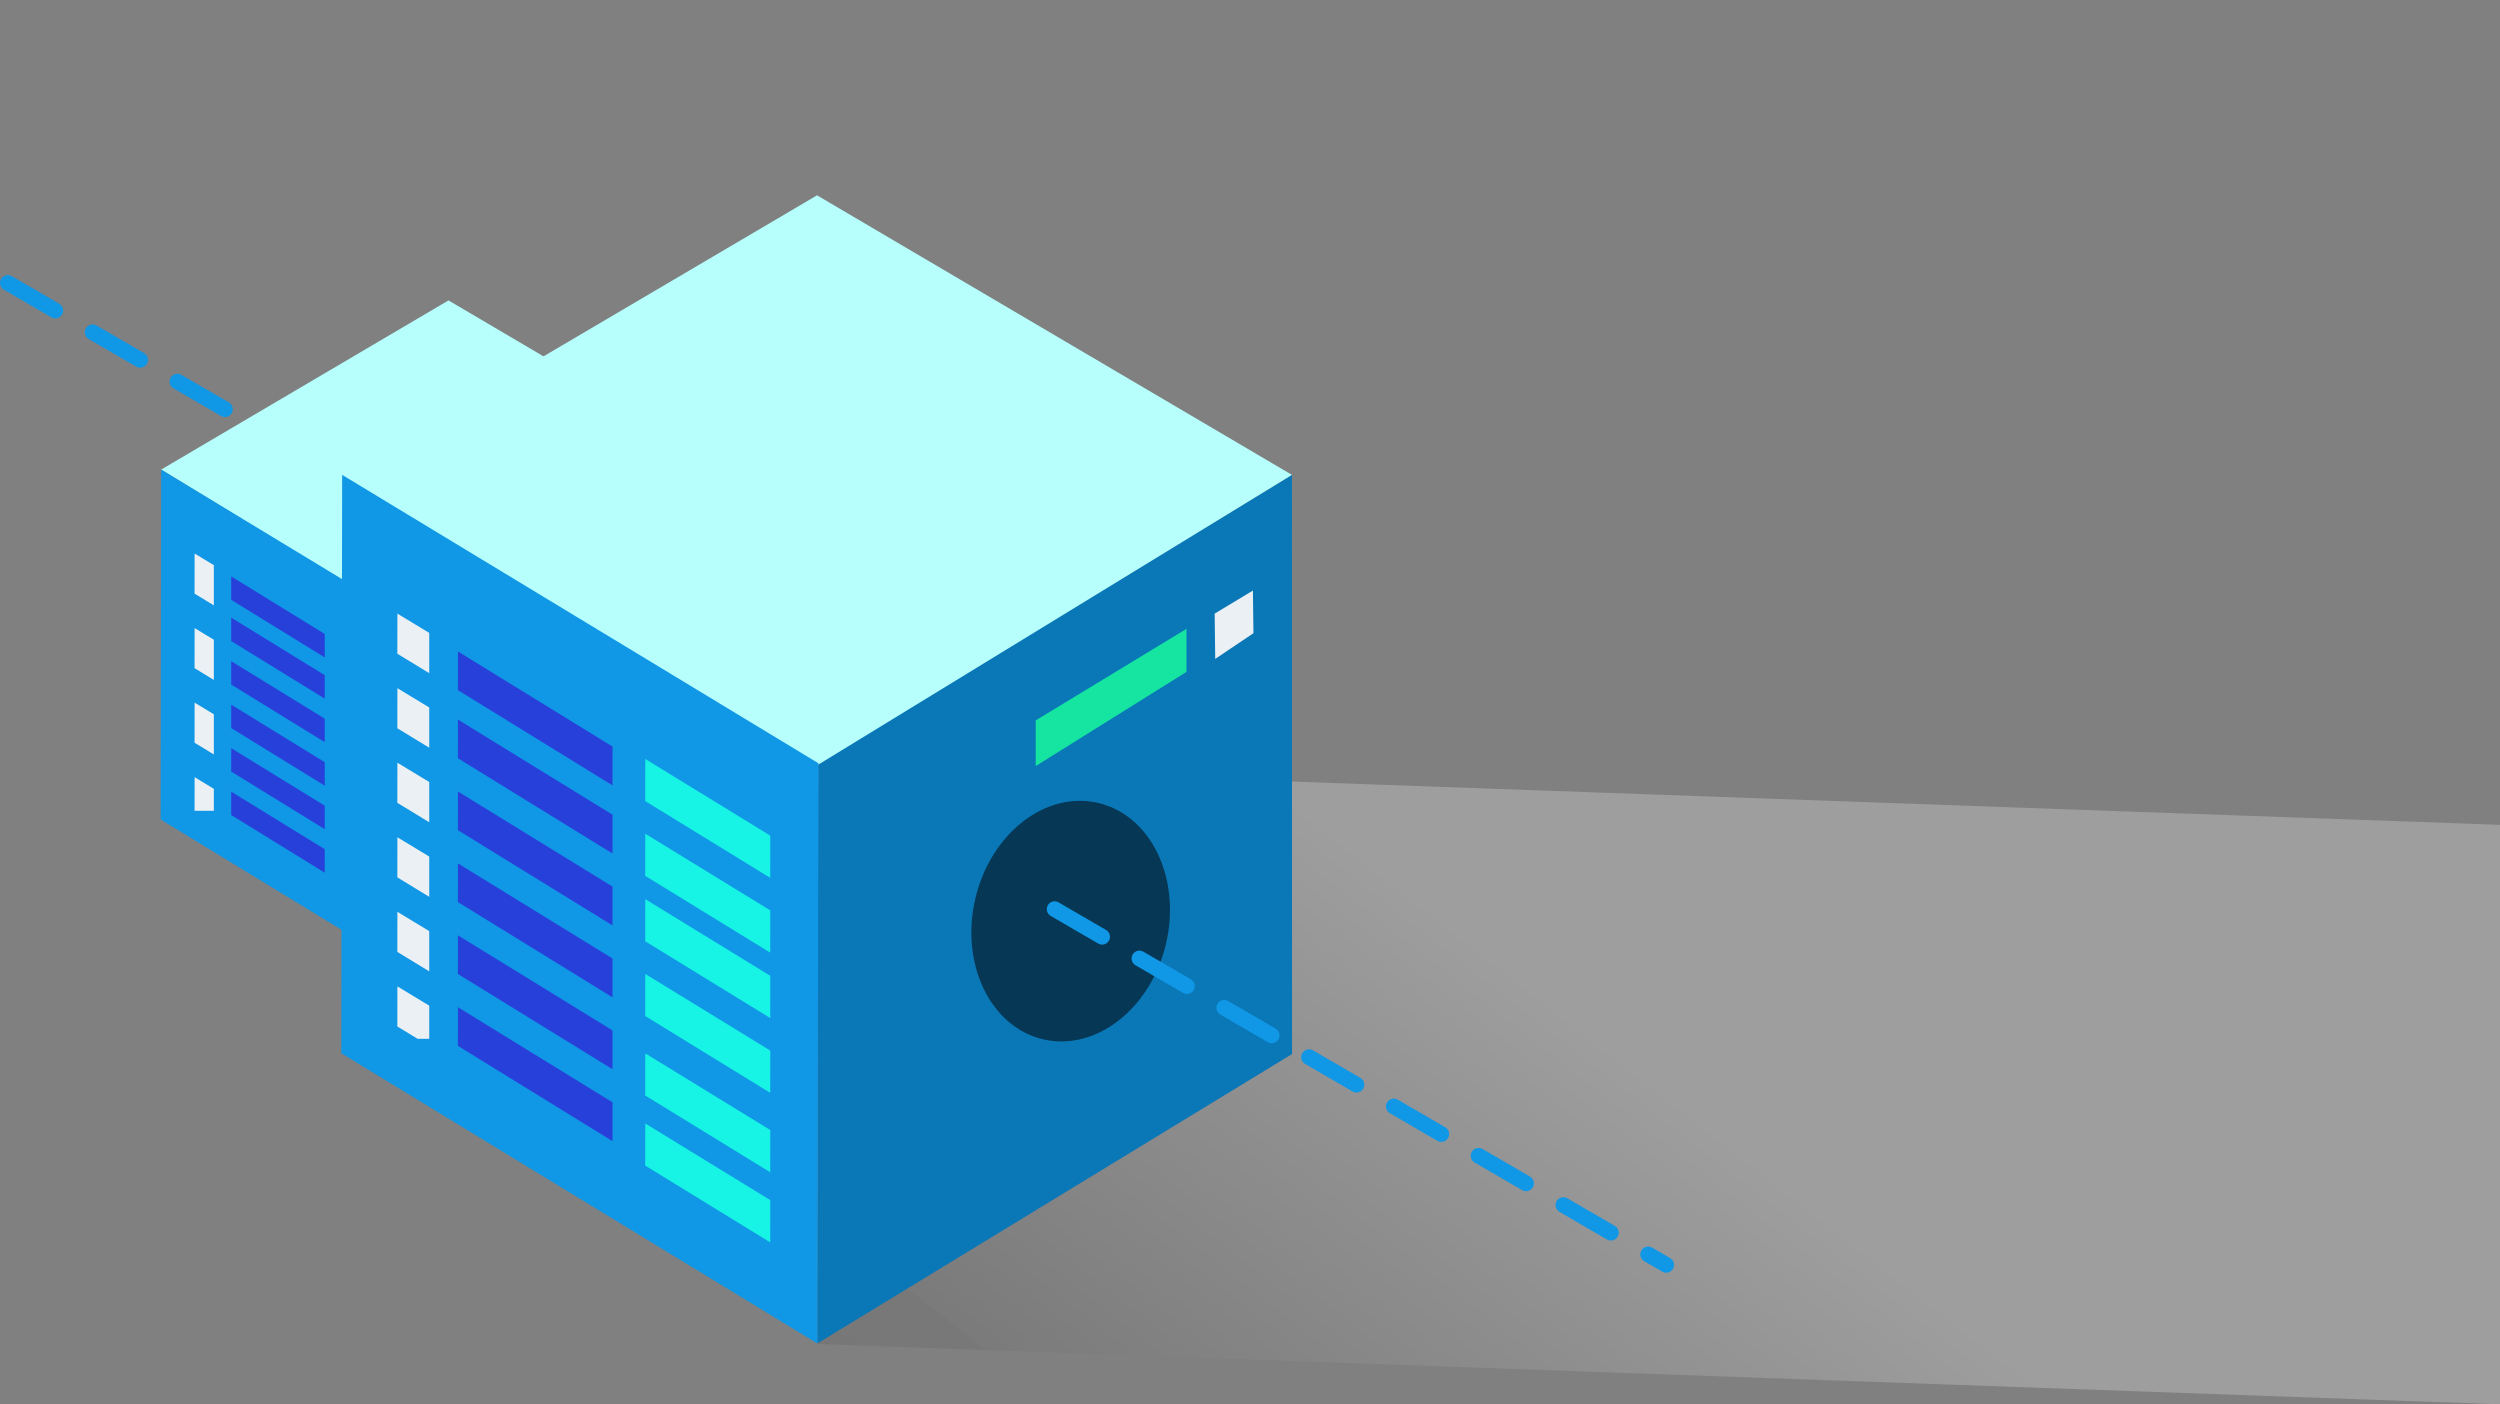 <svg xmlns="http://www.w3.org/2000/svg" xmlns:xlink="http://www.w3.org/1999/xlink" width="637.157" height="357.911" viewBox="0 0 637.157 357.911">
  <rect x="0" y="0" width="637.157" height="357.911" fill="#808080" stroke="none"/>
  <defs>
    <linearGradient id="linear-gradient" x1="-0.949" y1="1.209" x2="0.5" y2="0.5" gradientUnits="objectBoundingBox">
      <stop offset="0" stop-color="#262424"/>
      <stop offset="0.664" stop-color="#646262"/>
      <stop offset="0.665" stop-color="#6c6a6a"/>
      <stop offset="1" stop-color="#f6f2f2"/>
    </linearGradient>
    <clipPath id="clip-path">
      <rect width="4.92" height="65.563" fill="none"/>
    </clipPath>
    <clipPath id="clip-path-2">
      <rect width="8.132" height="108.361" fill="none"/>
    </clipPath>
  </defs>
  <g id="Server" transform="translate(2)">
    <path id="Path_12" data-name="Path 12" d="M0,0,428.71,15.362V163.048L0,147.686Z" transform="translate(206.447 194.863)" opacity="0.26" fill="url(#linear-gradient)"/>
    <path id="Path_11" data-name="Path 11" d="M982.663,414.935l87.068,50.644,68.8,40.019" transform="translate(-982.663 -342.824)" fill="none" stroke="#1097e5" stroke-linecap="round" stroke-width="4" stroke-dasharray="14 11"/>
    <g id="pc1" transform="translate(38.936 46.45)">
      <path id="Path_1" data-name="Path 1" d="M21.295,21.295,103.56,0l-20.1,83.457L0,103.56Z" transform="translate(73.367 0) rotate(45)" fill="#b6fffd"/>
      <path id="Path_3" data-name="Path 3" d="M420.148,398.5h0l-.139,89.185,73.413,44.759.171-89.468" transform="translate(-420.009 -325.272)" fill="#1097e5"/>
      <g id="Repeat_Grid_1" data-name="Repeat Grid 1" transform="translate(8.647 94.623)" clip-path="url(#clip-path)">
        <g transform="translate(-835.009 -333.19)">
          <path id="Path_5" data-name="Path 5" d="M420.025,398.5h0l-.016,10.219,8.412,5.128.02-10.251" transform="translate(415 -65.31)" fill="#eaf0f3"/>
        </g>
        <g transform="translate(-835.009 -314.19)">
          <path id="Path_5-2" data-name="Path 5" d="M420.025,398.5h0l-.016,10.219,8.412,5.128.02-10.251" transform="translate(415 -65.31)" fill="#eaf0f3"/>
        </g>
        <g transform="translate(-835.009 -295.19)">
          <path id="Path_5-3" data-name="Path 5" d="M420.025,398.5h0l-.016,10.219,8.412,5.128.02-10.251" transform="translate(415 -65.31)" fill="#eaf0f3"/>
        </g>
        <g transform="translate(-835.009 -276.19)">
          <path id="Path_5-4" data-name="Path 5" d="M420.025,398.5h0l-.016,10.219,8.412,5.128.02-10.251" transform="translate(415 -65.31)" fill="#eaf0f3"/>
        </g>
      </g>
      <path id="Path_5-5" data-name="Path 5" d="M420.018,398.5h0l-.009,5.963,23.84,14.688.011-5.982" transform="translate(-402.024 -298.041)" fill="#2840da"/>
      <path id="Path_5-6" data-name="Path 5" d="M420.018,398.5h0l-.009,5.963,23.84,14.688.011-5.982" transform="translate(-402.024 -287.537)" fill="#2840da"/>
      <path id="Path_5-7" data-name="Path 5" d="M420.018,398.5h0l-.009,5.963,23.84,14.688.011-5.982" transform="translate(-402.024 -276.449)" fill="#2840da"/>
      <path id="Path_5-8" data-name="Path 5" d="M420.018,398.5h0l-.009,5.963,23.84,14.688.011-5.982" transform="translate(-402.024 -265.361)" fill="#2840da"/>
      <path id="Path_5-9" data-name="Path 5" d="M420.018,398.5h0l-.009,5.963,23.84,14.688.011-5.982" transform="translate(-402.024 -254.273)" fill="#2840da"/>
      <path id="Path_5-10" data-name="Path 5" d="M420.018,398.5h0l-.009,5.963,23.84,14.688.011-5.982" transform="translate(-402.024 -243.185)" fill="#2840da"/>
      <path id="Path_6" data-name="Path 6" d="M420.018,398.5h0l-.009,6.5,19.276,11.841.011-6.517" transform="translate(-373.138 -281.467)" fill="#17f3e4"/>
      <path id="Path_6-2" data-name="Path 6" d="M420.018,398.5h0l-.009,6.5,19.276,11.841.011-6.517" transform="translate(-373.138 -269.937)" fill="#17f3e4"/>
      <path id="Path_6-3" data-name="Path 6" d="M420.018,398.5h0l-.009,6.5,19.276,11.841.011-6.517" transform="translate(-373.138 -259.848)" fill="#17f3e4"/>
      <path id="Path_6-4" data-name="Path 6" d="M420.018,398.5h0l-.009,6.5,19.276,11.841.011-6.517" transform="translate(-373.138 -248.318)" fill="#17f3e4"/>
      <path id="Path_6-5" data-name="Path 6" d="M420.018,398.5h0l-.009,6.5,19.276,11.841.011-6.517" transform="translate(-373.138 -236.068)" fill="#17f3e4"/>
      <path id="Path_6-6" data-name="Path 6" d="M420.018,398.5h0l-.009,6.5,19.276,11.841.011-6.517" transform="translate(-373.138 -225.259)" fill="#17f3e4"/>
      <path id="Path_7" data-name="Path 7" d="M3.938,0l27.18,1.293-3.711,5.5L0,5.839Z" transform="matrix(0.829, -0.559, 0.559, 0.829, 103.821, 113.29)" fill="rgba(22,233,161,0.97)"/>
      <path id="Path_8" data-name="Path 8" d="M3.833,0l6.883.347L7.1,5.849,0,5.839Z" transform="matrix(0.829, -0.559, 0.559, 0.829, 131.504, 96.765)" fill="#eaf0f3"/>
      <path id="Path_9" data-name="Path 9" d="M15.108,0c8.344,0,15.108,8.378,15.108,18.714S23.452,37.428,15.108,37.428,0,29.049,0,18.714,6.764,0,15.108,0Z" transform="translate(101.968 120.409) rotate(13)" fill="#063754"/>
    </g>
    <path id="Path_4" data-name="Path 4" d="M1.57.005h0C1.578.018,0,141.711,0,141.711l125.2,78.224,1.588-141.4" transform="matrix(-0.53, -0.848, 0.848, -0.53, 207.123, 343.743)" fill="#0a77b7"/>
    <g id="pc1-2" data-name="pc1" transform="translate(84.974 0)">
      <path id="Path_1-2" data-name="Path 1" d="M35.2,35.2,171.161,0,137.935,137.935,0,171.161Z" transform="translate(121.259 0) rotate(45)" fill="#b6fffd"/>
      <path id="Path_3-2" data-name="Path 3" d="M420.239,398.5h0l-.23,147.4,121.334,73.976.283-147.87" transform="translate(-420.009 -277.471)" fill="#1097e5"/>
      <g id="Repeat_Grid_1-2" data-name="Repeat Grid 1" transform="translate(14.292 156.391)" clip-path="url(#clip-path-2)">
        <g transform="translate(-835.009 -333.19)">
          <path id="Path_5-11" data-name="Path 5" d="M420.025,398.5h0l-.016,10.219,8.412,5.128.02-10.251" transform="translate(415 -65.31)" fill="#eaf0f3"/>
        </g>
        <g transform="translate(-835.009 -314.19)">
          <path id="Path_5-12" data-name="Path 5" d="M420.025,398.5h0l-.016,10.219,8.412,5.128.02-10.251" transform="translate(415 -65.31)" fill="#eaf0f3"/>
        </g>
        <g transform="translate(-835.009 -295.19)">
          <path id="Path_5-13" data-name="Path 5" d="M420.025,398.5h0l-.016,10.219,8.412,5.128.02-10.251" transform="translate(415 -65.31)" fill="#eaf0f3"/>
        </g>
        <g transform="translate(-835.009 -276.19)">
          <path id="Path_5-14" data-name="Path 5" d="M420.025,398.5h0l-.016,10.219,8.412,5.128.02-10.251" transform="translate(415 -65.31)" fill="#eaf0f3"/>
        </g>
        <g transform="translate(-835.009 -257.19)">
          <path id="Path_5-15" data-name="Path 5" d="M420.025,398.5h0l-.016,10.219,8.412,5.128.02-10.251" transform="translate(415 -65.31)" fill="#eaf0f3"/>
        </g>
        <g transform="translate(-835.009 -238.19)">
          <path id="Path_5-16" data-name="Path 5" d="M420.025,398.5h0l-.016,10.219,8.412,5.128.02-10.251" transform="translate(415 -65.31)" fill="#eaf0f3"/>
        </g>
      </g>
      <path id="Path_5-17" data-name="Path 5" d="M420.024,398.5h0l-.015,9.856,39.4,24.276.019-9.887" transform="translate(-390.285 -232.464)" fill="#2840da"/>
      <path id="Path_5-18" data-name="Path 5" d="M420.024,398.5h0l-.015,9.856,39.4,24.276.019-9.887" transform="translate(-390.285 -215.103)" fill="#2840da"/>
      <path id="Path_5-19" data-name="Path 5" d="M420.024,398.5h0l-.015,9.856,39.4,24.276.019-9.887" transform="translate(-390.285 -196.777)" fill="#2840da"/>
      <path id="Path_5-20" data-name="Path 5" d="M420.024,398.5h0l-.015,9.856,39.4,24.276.019-9.887" transform="translate(-390.285 -178.451)" fill="#2840da"/>
      <path id="Path_5-21" data-name="Path 5" d="M420.024,398.5h0l-.015,9.856,39.4,24.276.019-9.887" transform="translate(-390.285 -160.125)" fill="#2840da"/>
      <path id="Path_5-22" data-name="Path 5" d="M420.024,398.5h0l-.015,9.856,39.4,24.276.019-9.887" transform="translate(-390.285 -141.799)" fill="#2840da"/>
      <path id="Path_6-7" data-name="Path 6" d="M420.024,398.5h0l-.015,10.738,31.859,19.571.019-10.772" transform="translate(-342.542 -205.071)" fill="#17f3e4"/>
      <path id="Path_6-8" data-name="Path 6" d="M420.024,398.5h0l-.015,10.738,31.859,19.571.019-10.772" transform="translate(-342.542 -186.014)" fill="#17f3e4"/>
      <path id="Path_6-9" data-name="Path 6" d="M420.024,398.5h0l-.015,10.738,31.859,19.571.019-10.772" transform="translate(-342.542 -169.34)" fill="#17f3e4"/>
      <path id="Path_6-10" data-name="Path 6" d="M420.024,398.5h0l-.015,10.738,31.859,19.571.019-10.772" transform="translate(-342.542 -150.284)" fill="#17f3e4"/>
      <path id="Path_6-11" data-name="Path 6" d="M420.024,398.5h0l-.015,10.738,31.859,19.571.019-10.772" transform="translate(-342.542 -130.037)" fill="#17f3e4"/>
      <path id="Path_6-12" data-name="Path 6" d="M420.024,398.5h0l-.015,10.738,31.859,19.571.019-10.772" transform="translate(-342.542 -112.171)" fill="#17f3e4"/>
      <path id="Path_7-2" data-name="Path 7" d="M6.509,0,51.431,2.136,45.3,11.23,0,9.65Z" transform="matrix(0.829, -0.559, 0.559, 0.829, 171.593, 187.242)" fill="rgba(22,233,161,0.97)"/>
      <path id="Path_8-2" data-name="Path 8" d="M6.336,0,17.711.574,11.74,9.668,0,9.65Z" transform="matrix(0.829, -0.559, 0.559, 0.829, 217.346, 159.931)" fill="#eaf0f3"/>
      <path id="Path_9-2" data-name="Path 9" d="M24.97,0C38.76,0,49.94,13.848,49.94,30.93S38.76,61.859,24.97,61.859,0,48.012,0,30.93,11.179,0,24.97,0Z" transform="translate(168.529 199.008) rotate(13)" fill="#063754"/>
    </g>
    <path id="Path_10" data-name="Path 10" d="M982.663,414.935l87.068,50.644,68.8,40.019" transform="translate(-715.876 -183.228)" fill="none" stroke="#1097e5" stroke-linecap="round" stroke-width="4" stroke-dasharray="14 11"/>
  </g>
</svg>
